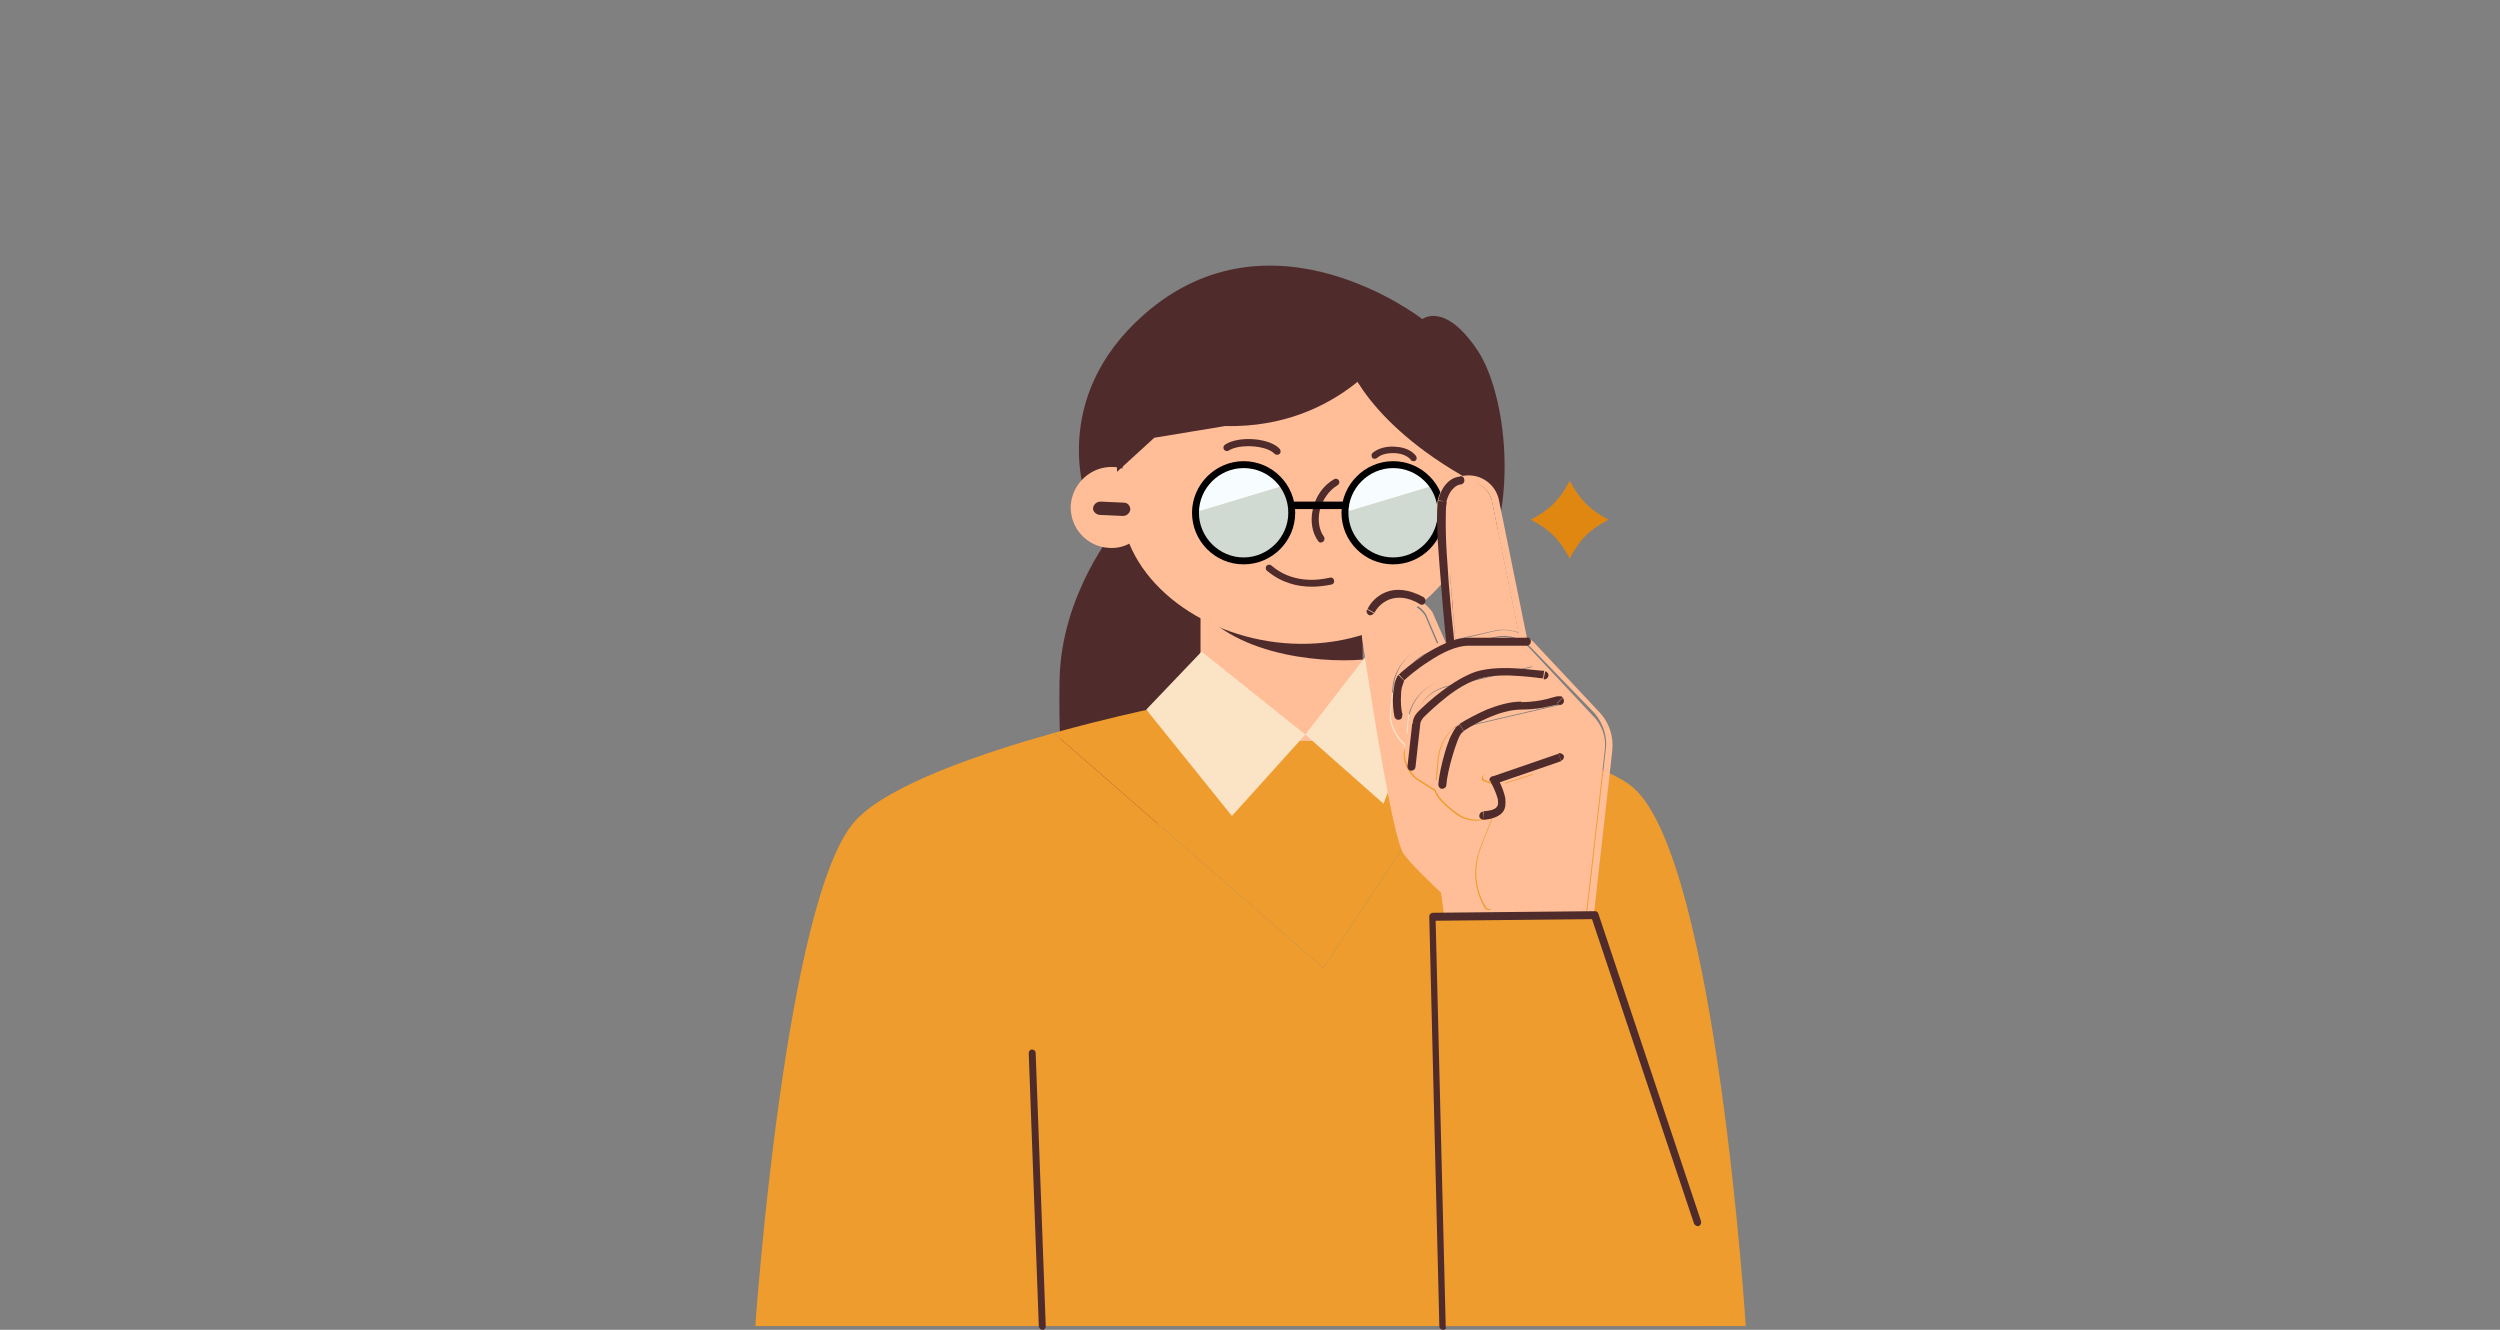 <?xml version="1.0" encoding="utf-8"?>
<!-- Generator: Adobe Illustrator 28.1.0, SVG Export Plug-In . SVG Version: 6.00 Build 0)  -->
<svg version="1.1" id="Layer_1" xmlns="http://www.w3.org/2000/svg" xmlns:xlink="http://www.w3.org/1999/xlink" x="0px" y="0px"
	 viewBox="0 0 470 250" style="enable-background:new 0 0 470 250;" xml:space="preserve">
<rect x="0" y="0" width="470" height="250" fill="#808080" stroke="none"/>
<style type="text/css">
	.st0{fill:#4F2B2B;}
	.st1{fill:#EF9C2E;}
	.st2{fill:#FFBE97;}
	.st3{fill:#F7FDFE;}
	.st4{opacity:0.6;fill:#B1EDFC;enable-background:new    ;}
	.st5{fill:#FBE4C6;}
	.st6{fill:#DF8711;}
</style>
<path class="st0" d="M209.9,99.2c0,0-10.4,12.3-10.7,28.6s1.4,26.9,1.4,26.9h25.2l3.1-42.3L209.9,99.2z"/>
<path class="st1" d="M277.8,138c-6.7-1.4-11.9-2.2-11.9-2.2l-50.5-2.3c0,0-7.6,1.6-17.3,4.3l50.7,44.2L277.8,138L277.8,138z"/>
<path class="st1" d="M307.3,148.3c-4.8-4.4-19.1-8.1-29.5-10.3l-29,44l-50.7-44.2c-13.5,3.8-31,9.7-37.2,16.4
	c-13.3,14.2-18.9,95.1-18.9,95.1h186.2C328.2,249.3,322.7,162.5,307.3,148.3z"/>
<path class="st0" d="M204.3,94c0,0-7.3-18.9,10.7-34.8c24.1-21.3,52.4,0.8,52.4,0.8s4.2-3.4,10.4,5.9s9,37-5.3,49.9l1.7-16.6
	L204.3,94z"/>
<rect x="225.7" y="111" class="st2" width="30.5" height="28.3"/>
<path class="st0" d="M256.2,124v-14.4l-32.7,1.9C229.7,123.1,247.9,124.7,256.2,124z"/>
<path class="st2" d="M209.3,87.8c0.6,0,1.1,0.1,1.7,0.3c1.9-12.7,11.8-24.9,29.1-27c18.5-2.3,35.3,10.4,37.7,25.8
	s-8.6,30.9-27.1,33.7c-16.4,2.5-33.2-5.8-38.4-18.4c-1.1,0.6-2.4,0.9-3.8,0.8c-4.2-0.2-7.4-3.8-7.2-8
	C201.6,90.9,205.1,87.6,209.3,87.8L209.3,87.8z"/>
<path class="st0" d="M206.7,96.8l4.4,0.2c0.7,0,1.3-0.5,1.4-1.2c0-0.7-0.5-1.3-1.2-1.3l-4.4-0.2c-0.7,0-1.3,0.5-1.4,1.2
	C205.4,96.1,206,96.7,206.7,96.8z"/>
<path class="st0" d="M248.3,102c-0.2,0-0.4-0.1-0.5-0.3c-1.1-1.5-1.5-3.7-1-5.9c0.5-2.4,1.9-4.5,4-5.7c0.3-0.2,0.7-0.1,0.9,0.2
	s0.1,0.7-0.2,0.9c-1.7,1-2.9,2.8-3.4,4.8c-0.4,1.8-0.1,3.7,0.8,4.9c0.2,0.3,0.1,0.7-0.1,0.9C248.6,101.9,248.5,102,248.3,102
	L248.3,102z"/>
<path class="st0" d="M246.6,110.3c-2.6,0-5.7-0.7-8.4-3c-0.3-0.2-0.3-0.7-0.1-0.9c0.2-0.3,0.7-0.3,0.9-0.1c3.8,3.3,8.5,2.9,11,2.3
	c0.4-0.1,0.7,0.1,0.8,0.5s-0.1,0.7-0.5,0.8C249.3,110.1,248,110.3,246.6,110.3L246.6,110.3z"/>
<path class="st0" d="M262.3,64.1c0,0-9.9,16.5-32,16L217,82.3l-7,6.4c0,0-1.4-27.6,19.7-28.6S262.3,64.1,262.3,64.1z"/>
<path class="st0" d="M253,67.3c0,0,3.6,12.8,25.7,24.2l0.1-14.2l-19.7-14.5L253,67.3z"/>
<path class="st3" d="M261.9,87.3c-5,0-9,4-9,9l16.6-5C267.8,88.9,265,87.3,261.9,87.3z"/>
<path class="st4" d="M252.9,96.3C252.9,96.3,252.9,96.3,252.9,96.3c0,5,4.1,9.1,9.1,9.1s9-4.1,9-9.1c0-1.9-0.6-3.6-1.5-5L252.9,96.3
	L252.9,96.3z"/>
<path d="M261.9,88c-4.6,0-8.4,3.8-8.4,8.4c0,4.6,3.8,8.4,8.4,8.4s8.4-3.8,8.4-8.4C270.3,91.7,266.5,88,261.9,88z M261.9,106.1
	c-5.4,0-9.7-4.4-9.7-9.7s4.4-9.7,9.7-9.7c5.4,0,9.7,4.4,9.7,9.7C271.6,101.7,267.3,106.1,261.9,106.1z"/>
<path d="M252.9,95.7h-9.5c-0.4,0-0.7-0.3-0.7-0.7s0.3-0.7,0.7-0.7h9.5c0.4,0,0.7,0.3,0.7,0.7S253.2,95.7,252.9,95.7z"/>
<path class="st3" d="M233.8,87.3c-5,0-9,4-9,9l16.6-5C239.7,88.9,236.9,87.3,233.8,87.3z"/>
<path class="st4" d="M224.8,96.3C224.8,96.3,224.8,96.3,224.8,96.3c0,5,4.1,9.1,9.1,9.1s9-4.1,9-9.1c0-1.9-0.6-3.6-1.5-5L224.8,96.3
	L224.8,96.3z"/>
<path d="M233.8,88c-4.6,0-8.4,3.8-8.4,8.4c0,4.6,3.8,8.4,8.4,8.4c4.6,0,8.4-3.8,8.4-8.4C242.2,91.7,238.4,88,233.8,88z M233.8,106.1
	c-5.4,0-9.7-4.4-9.7-9.7s4.4-9.7,9.7-9.7c5.4,0,9.7,4.4,9.7,9.7C243.5,101.7,239.2,106.1,233.8,106.1z"/>
<path class="st0" d="M265.7,86.7c-0.2,0-0.4-0.1-0.5-0.3c-0.5-0.6-1.5-1.1-2.8-1.2c-1.4-0.1-2.8,0.2-3.5,0.9c-0.3,0.2-0.7,0.2-0.9,0
	c-0.2-0.3-0.2-0.7,0-0.9c1-0.9,2.7-1.4,4.5-1.2c1.7,0.1,3,0.8,3.7,1.7c0.2,0.3,0.2,0.7-0.1,0.9C266,86.7,265.8,86.7,265.7,86.7z"/>
<path class="st0" d="M240.1,85.5c-0.2,0-0.4-0.1-0.5-0.2c-1.5-1.6-6.6-1.9-8.6-0.6c-0.3,0.2-0.7,0.1-0.9-0.2
	c-0.2-0.3-0.1-0.7,0.2-0.9c2.5-1.7,8.4-1.3,10.3,0.8c0.2,0.3,0.2,0.7,0,0.9C240.5,85.4,240.3,85.5,240.1,85.5z"/>
<polygon class="st5" points="245.4,138.1 225.9,122.5 215.5,133.4 231.6,153.4 "/>
<polygon class="st5" points="245.4,138.1 256.6,123.6 266,135.6 260.1,151.1 "/>
<path class="st6" d="M295.1,90.4c-1.9,3.6-3.7,5.4-7.3,7.3c3.6,1.9,5.4,3.7,7.3,7.3c1.9-3.6,3.7-5.4,7.3-7.3
	C298.8,95.8,297,93.9,295.1,90.4z"/>
<path class="st2" d="M280.8,118.6c1.6-0.4,3.2-0.2,4.7,0.3l-5-24.7c-0.5-2.2-2.5-3.8-4.8-3.6c-2.5,0.2-4.3,2.4-4.1,4.9l2,24.7
	L280.8,118.6L280.8,118.6z"/>
<path class="st2" d="M287.5,121.8c-1.7-1.7-4.1-2.4-6.5-1.9l-11.7,2.7c-3.1,0.7-5.5,3.3-5.9,6.5l-0.5,5.1c-0.1,1.3,0.6,2.9,1.5,4
	l0.2-2.6c0.4-3.8,3.2-6.9,6.9-7.7l15.9-3.7c0.4-0.1,0.7,0.1,0.8,0.5s-0.1,0.7-0.5,0.8l-15.9,3.7c-3.1,0.7-5.5,3.4-5.9,6.5l-0.5,5.1
	c-0.1,1.7,0.5,3.3,1.8,4.4l2.7,1.7l0.4-4.3c0.4-3.8,3.2-6.9,6.9-7.7l15.9-3.7c0.4-0.1,0.7,0.1,0.8,0.5s-0.1,0.7-0.5,0.8l-15.9,3.7
	c-3.1,0.7-5.5,3.4-5.9,6.5l-0.5,5.1c0,0.1,0.1,0.2,0,0.4c0.2,0.6,1,1.6,3.3,3.4c1.2,1,2.8,1.3,4.4,1l1.5-0.4c1-0.2,1.8-1.1,1.9-2.1
	c0.2-1.2-0.6-2.4-1.7-2.7l-1.5-0.5c-0.4-0.1-0.5-0.5-0.4-0.8c0.1-0.4,0.5-0.6,0.8-0.4l1.5,0.5c0.2,0.1,0.5,0.2,0.7,0.3
	c0,0,0.1-0.1,0.1-0.1l5.9-1.9c0.4-0.1,0.7,0.1,0.8,0.4c0.1,0.4-0.1,0.7-0.4,0.8l-5.3,1.7c0.6,0.8,0.9,1.8,0.8,2.9
	c-0.1,0.9-0.5,1.7-1.2,2.3c0,0,0,0,0,0.1l-2.8,7.3c-1.3,3.3-1,7.1,0.9,10.1c0.2,0.3,0.1,0.7-0.2,0.9c-0.1,0.1-0.2,0.1-0.4,0.1
	c-0.2,0-0.4-0.1-0.6-0.3c-2.1-3.4-2.4-7.6-1-11.2l2.3-5.9l-1.5,0.4c-0.5,0.1-1.1,0.2-1.6,0.2c-1.4,0-2.8-0.5-3.9-1.4
	c-1.7-1.3-3.4-2.8-3.8-4.2l-3.5-2.2c-1.7-1.4-2.5-3.5-2.3-5.6l0.1-0.8c-1.5-1.3-2.9-3.8-2.7-5.9l0.5-5.1c0.4-3.8,3.2-6.8,6.9-7.7
	l1.5-0.3l-2.3-5.4c-1.1-1.6-2.9-2.5-4.7-2.5c-0.9,0-1.7,0.2-2.6,0.5c-2.4,1.1-3.8,3.7-3.4,6.3c3.4,22.4,6.1,37.2,7.4,39.6
	c0.8,1.4,5.4,5.8,7.1,7.4c0.1,0.1,0.2,0.2,0.2,0.4l0.7,5.3l25.6-1.1l3.5-30.6c0.3-2.4-0.5-4.7-2.2-6.4L287.5,121.8L287.5,121.8z"/>
<path class="st2" d="M301.9,140.8l-3.5,30.6l-25.6,1.1l-0.7-5.3c0-0.1-0.1-0.3-0.2-0.4c-1.7-1.6-6.3-6-7.1-7.4
	c-1.3-2.4-4.1-17.2-7.4-39.6c-0.4-2.6,1-5.2,3.4-6.3c0.8-0.4,1.7-0.5,2.6-0.5c1.9,0,3.7,0.9,4.7,2.5l2.3,5.4l-1.5,0.3
	c-3.7,0.8-6.4,3.9-6.9,7.7l-0.5,5.1c-0.2,2.2,1.2,4.6,2.7,5.9l-0.1,0.8c-0.2,2.1,0.6,4.2,2.3,5.6l3.5,2.2c0.4,1.4,2.1,2.9,3.8,4.2
	c1.1,0.9,2.5,1.4,3.9,1.4c0.5,0,1.1-0.1,1.6-0.2l1.5-0.4l-2.3,5.9c-1.4,3.7-1.1,7.9,1,11.2c0.1,0.2,0.3,0.3,0.6,0.3
	c0.1,0,0.2,0,0.4-0.1c0.3-0.2,0.4-0.6,0.2-0.9c-1.9-3-2.2-6.8-0.9-10.1l2.8-7.3c0,0,0,0,0-0.1c0.6-0.6,1-1.4,1.2-2.3
	c0.1-1.1-0.2-2.1-0.8-2.9l5.3-1.7c0.4-0.1,0.5-0.5,0.4-0.8c-0.1-0.4-0.5-0.5-0.8-0.4l-5.9,1.9c0,0-0.1,0-0.1,0.1
	c-0.2-0.1-0.4-0.2-0.7-0.3l-1.5-0.5c-0.4-0.1-0.7,0.1-0.8,0.4s0.1,0.7,0.4,0.8l1.5,0.5c1.2,0.4,1.9,1.5,1.7,2.7
	c-0.1,1-0.9,1.9-1.9,2.1l-1.5,0.4c-1.5,0.4-3.1,0-4.4-1c-2.3-1.8-3.1-2.9-3.3-3.4c0-0.1,0-0.3,0-0.4l0.5-5.1
	c0.4-3.2,2.7-5.8,5.9-6.5l15.9-3.7c0.4-0.1,0.6-0.4,0.5-0.8s-0.4-0.6-0.8-0.5l-15.9,3.7c-3.7,0.9-6.4,3.9-6.9,7.7l-0.4,4.3l-2.7-1.7
	c-1.3-1.1-2-2.7-1.8-4.4l0.5-5.1c0.4-3.2,2.7-5.8,5.9-6.5l15.9-3.7c0.4-0.1,0.6-0.4,0.5-0.8s-0.4-0.6-0.8-0.5l-15.9,3.7
	c-3.7,0.9-6.4,3.9-6.9,7.7l-0.2,2.6c-0.9-1.1-1.6-2.7-1.5-4l0.5-5.1c0.4-3.2,2.7-5.8,5.9-6.5l11.7-2.7c2.3-0.5,4.8,0.2,6.5,1.9
	l12.2,12.6C301.4,136.1,302.2,138.5,301.9,140.8L301.9,140.8z M271.6,95.6c-0.2-2.5,1.6-4.7,4.1-4.9c2.3-0.2,4.4,1.3,4.8,3.6l5,24.7
	c-1.5-0.6-3.1-0.7-4.7-0.3l-7.2,1.7L271.6,95.6L271.6,95.6z M288.5,120.9c-0.5-0.5-1-0.9-1.5-1.2c0,0,0-0.1,0-0.1L281.8,94
	c-0.6-2.9-3.3-4.9-6.3-4.6c-3.2,0.3-5.6,3.1-5.3,6.4l2,24.9l-0.4,0.1l-2.5-5.7c-2-2.9-5.8-4-9-2.6c-3,1.3-4.7,4.5-4.2,7.7
	c2,13.4,5.7,36.5,7.6,40c0.9,1.7,6,6.5,7.2,7.6l0.8,5.7c0,0.3,0.3,0.6,0.6,0.6c0,0,0,0,0,0l26.7-1.2c0.3,0,0.6-0.3,0.6-0.6l3.5-31.1
	c0.3-2.8-0.6-5.5-2.6-7.5L288.5,120.9L288.5,120.9z"/>
<path class="st0" d="M270.4,94.1c-0.2,0.9-0.3,2.6-0.2,4.6c0,2.1,0.2,4.6,0.4,7.2c0.4,5.3,0.9,11.2,1.3,14.9l1.5-0.2
	c-0.4-3.8-1-9.6-1.3-14.9c-0.2-2.6-0.3-5.1-0.3-7.1c0-2.1,0-3.5,0.2-4.2L270.4,94.1z M274.5,89.6c-1.2,0-3.3,1.1-4.1,4.4l1.5,0.4
	c0.7-2.8,2.3-3.3,2.6-3.3L274.5,89.6L274.5,89.6z M271.8,120.8c0,0.4,0.4,0.7,0.8,0.7c0.4,0,0.7-0.4,0.7-0.8L271.8,120.8z
	 M274.5,91.1c0.4,0,0.8-0.3,0.8-0.8s-0.3-0.8-0.8-0.8V91.1z"/>
<path class="st0" d="M258.4,115.2c0.4-0.8,1.3-1.9,2.8-2.5c1.4-0.5,3.3-0.6,5.8,0.9l0.7-1.3c-2.9-1.6-5.3-1.7-7.1-1
	c-1.8,0.7-3,2.1-3.5,3.2L258.4,115.2z M266.9,113.6c0.4,0.2,0.8,0.1,1-0.3c0.2-0.4,0.1-0.8-0.3-1L266.9,113.6z M257,114.6
	c-0.2,0.4,0,0.8,0.3,1s0.8,0,1-0.3L257,114.6z"/>
<path class="st0" d="M276,121.4H287v-1.5H276V121.4z M264,127.9c0.4-0.4,2.3-2.1,4.7-3.6c2.4-1.6,5.1-2.9,7.3-2.9v-1.5
	c-2.6,0-5.7,1.6-8.1,3.1c-2.4,1.6-4.4,3.3-4.9,3.8L264,127.9z M263.7,134.4c-0.3-0.9-0.4-2.4-0.3-3.8c0-0.7,0.1-1.3,0.3-1.8
	c0.1-0.2,0.1-0.4,0.2-0.6c0.1-0.2,0.1-0.2,0.1-0.2l-1.1-1.1c-0.2,0.2-0.3,0.4-0.4,0.7c-0.1,0.2-0.2,0.5-0.3,0.8
	c-0.1,0.6-0.2,1.3-0.3,2.1c-0.1,1.5,0,3.2,0.3,4.4L263.7,134.4z M287,121.4c0.4,0,0.8-0.3,0.8-0.8s-0.3-0.8-0.8-0.8V121.4z
	 M262.2,134.8c0.1,0.4,0.5,0.6,0.9,0.5s0.6-0.5,0.5-0.9L262.2,134.8z"/>
<path class="st0" d="M267,136.2c0-0.5,0.3-0.9,0.6-1.3l-1-1.1c-0.6,0.6-1,1.4-1,2.2L267,136.2z M278.1,127.6
	c2.2-0.7,5.2-0.7,7.7-0.5c1.2,0.1,2.4,0.2,3.1,0.3c0.4,0.1,0.7,0.1,0.9,0.1c0.1,0,0.2,0,0.2,0c0,0,0,0,0.1,0s0,0,0,0l0,0l0,0l0,0
	c0,0,0,0,0.1-0.7s0.1-0.7,0.1-0.7l0,0l0,0c0,0,0,0,0,0c0,0,0,0,0,0c0,0,0,0-0.1,0c-0.1,0-0.1,0-0.3,0c-0.2,0-0.6-0.1-1-0.1
	c-0.8-0.1-2-0.2-3.2-0.3c-2.5-0.2-5.8-0.2-8.3,0.6L278.1,127.6z M267.6,134.9c0.9-0.9,2.5-2.4,4.4-3.9c1.9-1.5,4.1-2.8,6.1-3.4
	l-0.4-1.4c-2.2,0.7-4.6,2.2-6.6,3.7c-2,1.5-3.7,3.1-4.6,4L267.6,134.9z M266.1,144.3l0.9-8.1l-1.5-0.2l-0.9,8.1L266.1,144.3z
	 M267,134.4l-0.5-0.5L267,134.4z M290.2,127.7c0.4,0.1,0.8-0.2,0.9-0.6s-0.2-0.8-0.6-0.9L290.2,127.7z M277.9,126.9l-0.2-0.7
	L277.9,126.9z M264.6,144.1c0,0.4,0.3,0.8,0.7,0.8c0.4,0,0.8-0.3,0.8-0.7L264.6,144.1z"/>
<path class="st0" d="M274.8,137.8c0,0,0.1-0.1,0.1-0.1c0,0,0.1-0.1,0.1-0.1s0.1-0.1,0.2-0.1l-0.8-1.3c0,0-0.1,0.1-0.1,0.1
	c0,0-0.1,0.1-0.2,0.1c-0.1,0.1-0.3,0.2-0.5,0.4L274.8,137.8z M286,133.4c2.2,0,4-0.3,5.2-0.6c0.7-0.1,1.1-0.3,1.5-0.3
	c0.2,0,0.3-0.1,0.3-0.1c0,0,0,0,0,0s-0.2,0-0.3-0.2l1.1-1.1c-0.2-0.2-0.3-0.2-0.5-0.2c-0.1,0-0.2,0-0.3,0c-0.2,0-0.4,0-0.6,0.1
	c-0.4,0.1-0.9,0.2-1.5,0.4c-1.2,0.3-2.9,0.6-4.9,0.6L286,133.4L286,133.4z M275.2,137.4c1.2-0.8,3-1.8,4.9-2.6
	c1.9-0.8,4-1.4,5.9-1.4v-1.5c-2.2,0-4.4,0.7-6.5,1.5c-2,0.9-3.9,1.9-5.1,2.7L275.2,137.4z M271.9,147.7c0.1-1.5,0.6-3.7,1.2-5.7
	c0.3-1,0.6-1.9,0.9-2.7c0.3-0.8,0.6-1.3,0.8-1.5l-1.1-1c-0.4,0.4-0.7,1.2-1.1,1.9c-0.3,0.8-0.7,1.8-1,2.9c-0.6,2.1-1.1,4.4-1.2,6
	L271.9,147.7z M274.8,136.8l-0.4-0.6L274.8,136.8z M274.2,137.3l0.6,0.5L274.2,137.3z M292.7,132.3c0.3,0.3,0.8,0.3,1.1,0
	s0.3-0.8,0-1.1L292.7,132.3z M270.4,147.5c0,0.4,0.3,0.8,0.7,0.8c0.4,0,0.8-0.3,0.8-0.7L270.4,147.5z"/>
<path class="st0" d="M281,147.4l12.5-4.3l-0.5-1.4l-12.5,4.3L281,147.4z M278.9,154.1c0.5,0,1.2-0.1,1.8-0.3s1.3-0.5,1.8-1.1
	c0.5-0.6,0.6-1.5,0.5-2.6c-0.2-1-0.6-2.3-1.5-3.9l-1.3,0.7c0.8,1.5,1.2,2.6,1.4,3.4c0.1,0.8,0,1.2-0.2,1.4c-0.2,0.3-0.5,0.4-1,0.6
	c-0.5,0.1-1,0.2-1.5,0.2L278.9,154.1z M293.5,143c0.4-0.1,0.6-0.6,0.5-0.9s-0.6-0.6-1-0.5L293.5,143z M280.8,146.6l-0.2-0.7
	c-0.2,0.1-0.4,0.2-0.5,0.4s-0.1,0.4,0,0.6L280.8,146.6z M278.8,152.6c-0.4,0-0.7,0.4-0.7,0.8s0.4,0.7,0.8,0.7L278.8,152.6z"/>
<polygon class="st1" points="269.4,172.2 271.3,249.3 321.1,249.3 299.9,171.8 "/>
<path class="st0" d="M271.3,250c-0.4,0-0.7-0.3-0.7-0.6l-1.9-77.1c0-0.2,0.1-0.4,0.2-0.5c0.1-0.1,0.3-0.2,0.5-0.2l30.5-0.3
	c0.3,0,0.5,0.2,0.6,0.5l19.3,57.8c0.1,0.4-0.1,0.7-0.4,0.9c-0.3,0.1-0.7-0.1-0.9-0.4l-19.2-57.3l-29.4,0.3l1.9,76.5
	C272,249.7,271.7,250,271.3,250L271.3,250L271.3,250z"/>
<path class="st0" d="M196,250c-0.4,0-0.6-0.3-0.7-0.6l-1.9-51.4c0-0.4,0.3-0.7,0.6-0.7c0.4,0,0.7,0.3,0.7,0.6l1.9,51.4
	C196.6,249.7,196.4,250,196,250L196,250z"/>
</svg>
